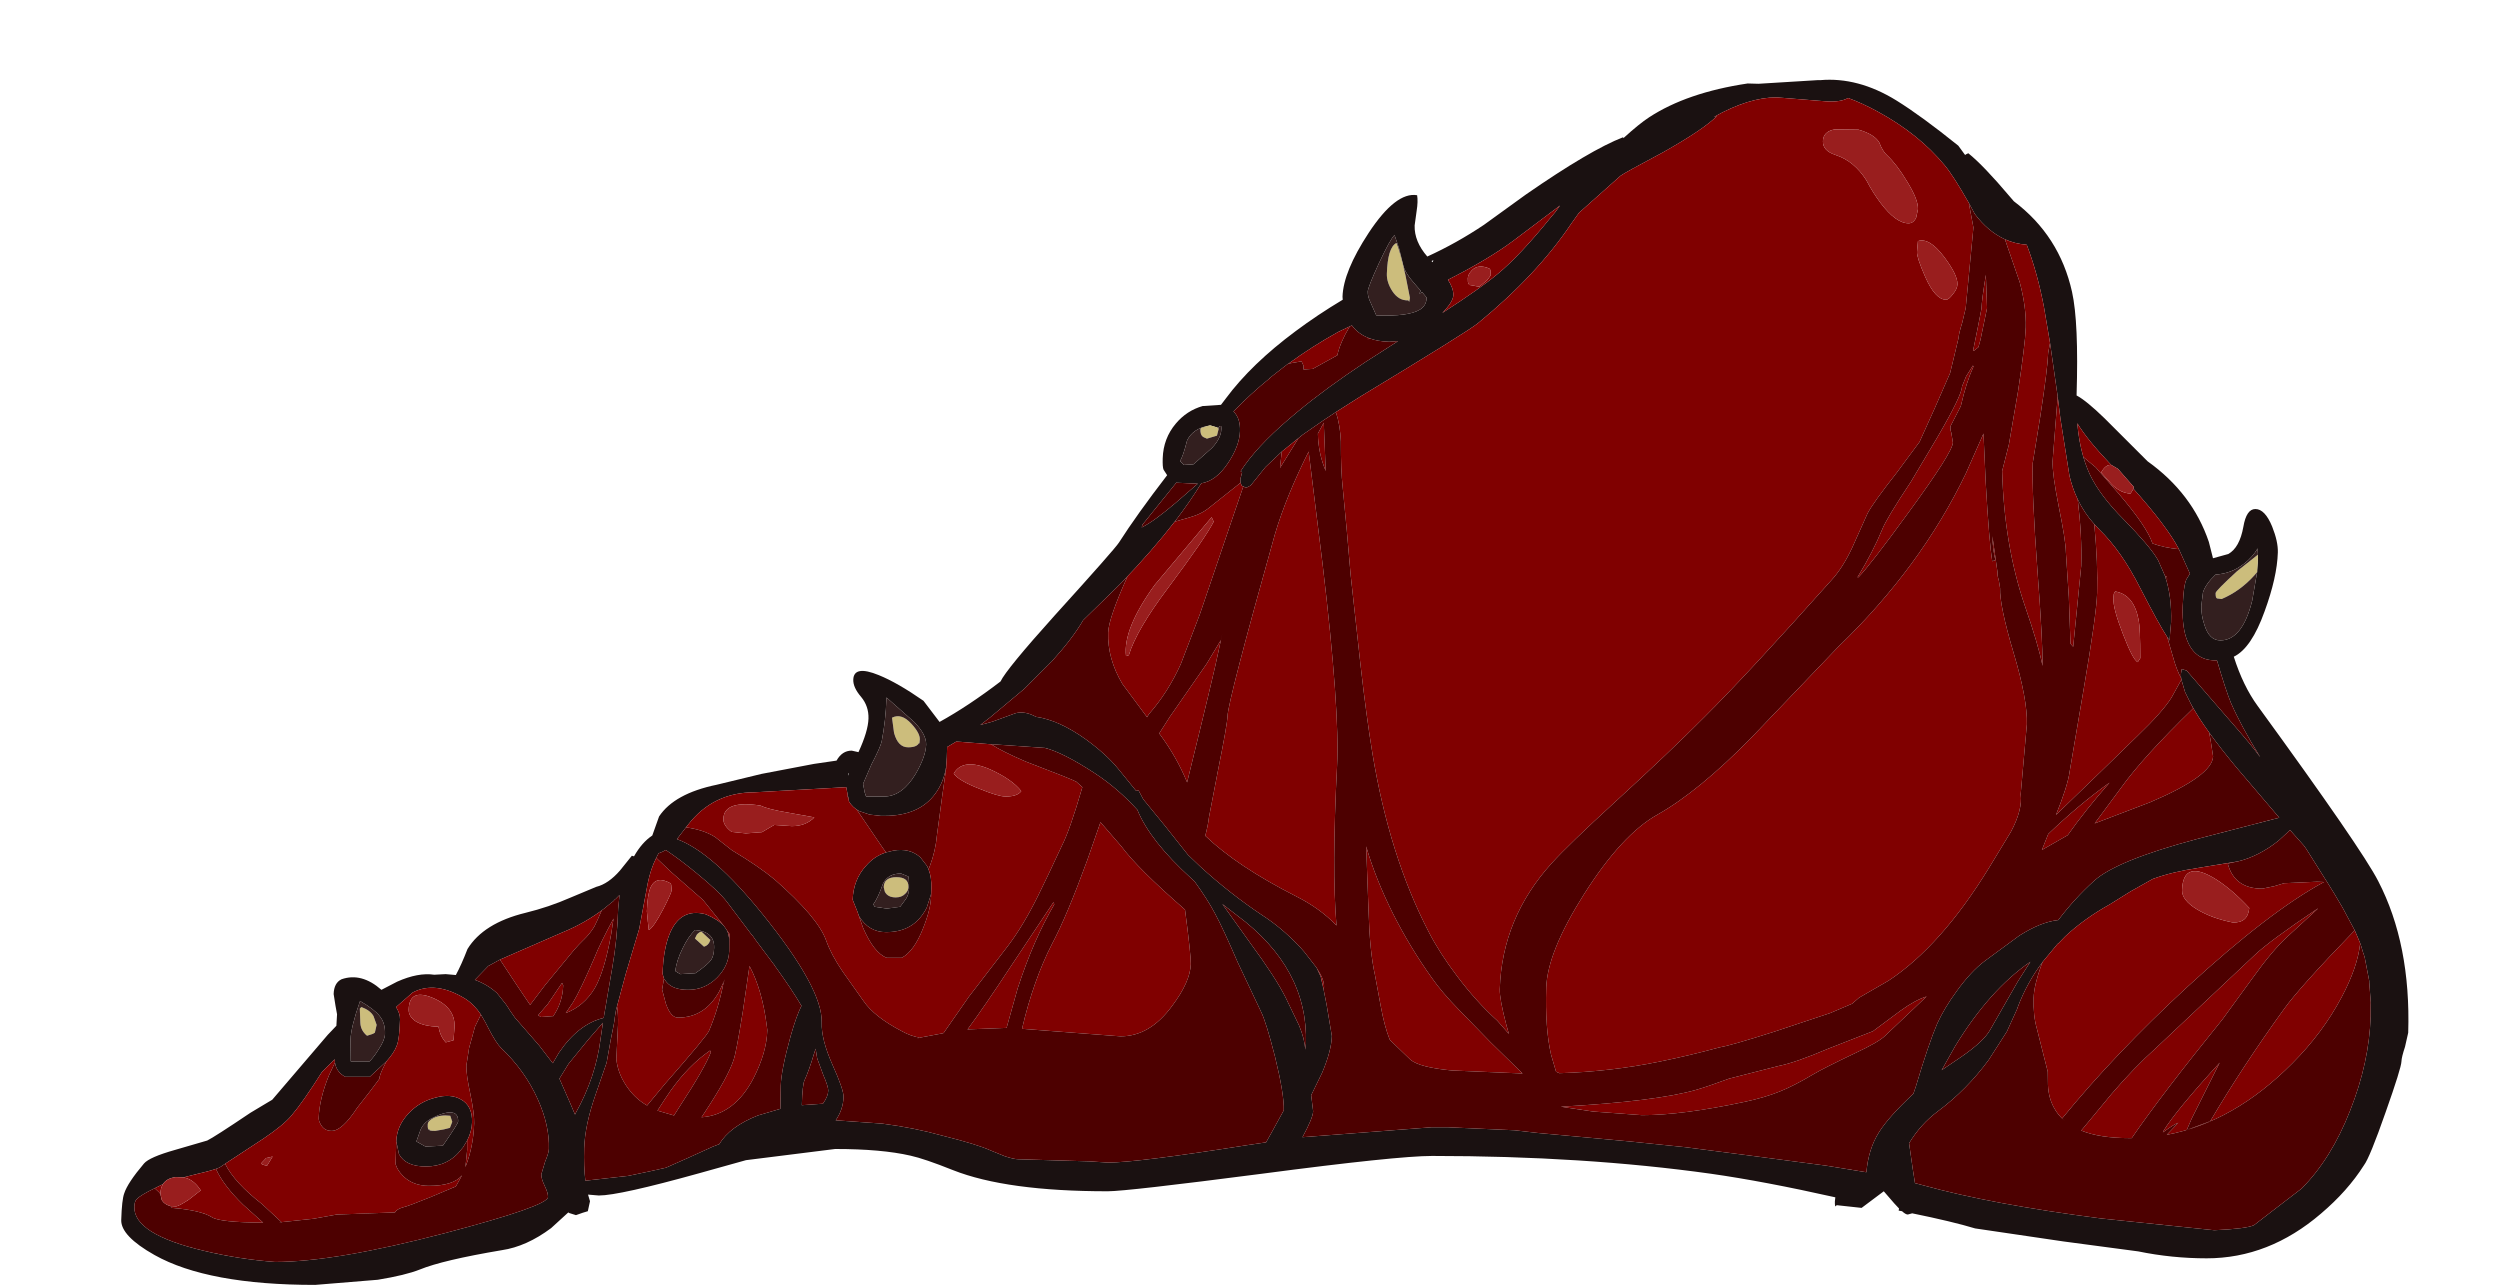 <?xml version="1.0" encoding="UTF-8" standalone="no"?>
<svg xmlns:ffdec="https://www.free-decompiler.com/flash" xmlns:xlink="http://www.w3.org/1999/xlink" ffdec:objectType="frame" height="207.65px" width="403.95px" xmlns="http://www.w3.org/2000/svg">
  <g transform="matrix(1.0, 0.0, 0.0, 1.0, 203.8, 207.5)">
    <use ffdec:characterId="15" ffdec:characterName="a_EB_NephitBody02" height="199.6" transform="matrix(1.0, 0.0, -0.03, 0.976, -178.546, -194.695)" width="368.6" xlink:href="#sprite0"/>
  </g>
  <defs>
    <g id="sprite0" transform="matrix(1.0, 0.0, 0.0, 1.0, 184.3, 199.6)">
      <use ffdec:characterId="14" height="199.6" transform="matrix(1.0, 0.0, 0.0, 1.0, -184.3, -199.6)" width="368.6" xlink:href="#shape0"/>
    </g>
    <g id="shape0" transform="matrix(1.0, 0.0, 0.0, 1.0, 184.3, 199.6)">
      <path d="M74.6 -198.85 L84.1 -199.45 84.55 -199.45 Q90.65 -200.0 96.95 -196.1 101.05 -193.55 107.2 -188.6 L108.35 -187.05 108.45 -187.15 108.85 -187.35 Q111.35 -185.35 115.75 -180.2 L116.45 -179.4 Q124.0 -173.7 126.3 -164.4 127.55 -159.35 127.55 -147.25 129.15 -146.4 132.2 -143.45 L139.35 -136.35 Q146.75 -131.05 149.65 -123.0 L150.4 -120.3 152.85 -121.0 Q154.65 -122.05 155.15 -125.5 155.55 -128.45 157.0 -128.45 158.55 -128.45 159.8 -125.55 160.85 -123.05 160.85 -121.25 160.85 -117.15 159.0 -111.5 157.05 -105.4 154.25 -104.0 155.9 -99.15 158.35 -95.85 175.9 -72.15 178.7 -66.85 184.3 -56.4 184.3 -41.75 L183.85 -39.4 Q183.35 -37.7 183.35 -37.0 183.35 -35.9 181.05 -28.6 178.7 -21.05 177.8 -19.8 175.3 -15.55 171.1 -11.8 162.9 -4.4 152.85 -4.4 147.25 -4.4 141.75 -5.55 L129.6 -7.2 115.3 -9.35 Q111.55 -10.5 105.05 -11.85 L104.35 -11.65 Q104.0 -11.65 103.4 -12.2 L102.85 -12.3 102.9 -12.65 102.1 -13.5 100.35 -15.5 96.85 -12.75 92.8 -13.2 92.65 -13.0 Q92.5 -13.0 92.5 -13.85 L92.55 -14.5 Q80.95 -17.15 72.35 -18.4 51.7 -21.35 27.2 -21.35 21.55 -21.35 -0.25 -18.4 -22.0 -15.5 -25.05 -15.5 -41.4 -15.5 -50.15 -19.0 -54.85 -20.9 -57.1 -21.4 -61.8 -22.5 -69.3 -22.5 L-83.65 -20.65 -91.1 -18.5 Q-103.95 -14.8 -107.25 -14.8 L-109.0 -14.95 -108.65 -13.85 -108.95 -12.2 -109.75 -11.95 -110.85 -11.55 -111.95 -11.9 -112.1 -12.0 -114.8 -9.4 Q-118.7 -6.35 -122.65 -5.75 -132.15 -4.1 -135.8 -2.55 -138.1 -1.6 -142.55 -0.85 L-152.65 0.0 Q-170.0 0.0 -178.75 -4.95 -184.3 -8.1 -184.3 -10.75 -184.3 -14.1 -183.95 -15.15 -183.45 -16.9 -180.9 -20.1 -180.05 -21.15 -175.95 -22.35 L-170.8 -23.9 Q-169.7 -24.45 -163.95 -28.5 L-161.15 -30.25 -160.5 -30.65 -151.85 -41.4 -150.5 -42.9 -150.45 -44.8 -150.75 -46.25 -151.1 -48.15 Q-151.1 -50.0 -149.9 -50.6 -146.7 -51.75 -143.4 -48.85 L-140.9 -50.2 Q-137.55 -51.75 -134.95 -51.35 L-133.1 -51.45 -131.45 -51.3 Q-130.6 -53.0 -129.7 -55.6 -127.25 -59.9 -120.5 -61.6 -116.75 -62.55 -113.35 -64.1 L-109.2 -65.9 Q-107.25 -66.4 -105.45 -68.6 L-103.6 -71.05 -103.25 -70.95 Q-102.05 -73.25 -100.4 -74.4 L-99.4 -77.55 Q-97.05 -81.35 -90.25 -82.8 L-83.05 -84.6 -74.65 -86.25 -71.0 -86.8 Q-70.15 -88.45 -68.6 -88.45 L-67.5 -88.2 Q-66.05 -91.65 -66.05 -93.75 -66.05 -95.8 -67.35 -97.35 -68.7 -98.9 -68.7 -100.2 -68.7 -102.65 -64.6 -100.95 -61.55 -99.7 -57.25 -96.7 L-54.55 -93.2 Q-49.95 -95.85 -44.9 -99.9 -44.0 -101.95 -36.5 -110.8 -27.1 -121.8 -26.45 -122.9 -23.75 -127.45 -19.0 -134.05 L-19.6 -134.95 Q-19.8 -135.35 -19.8 -136.85 -19.8 -140.15 -17.85 -142.6 -16.15 -144.75 -13.6 -145.5 L-10.65 -145.7 -9.9 -146.75 Q-5.95 -152.45 1.05 -157.9 4.5 -160.6 8.5 -163.1 L8.45 -163.6 Q8.45 -167.75 12.35 -174.15 16.55 -181.0 20.0 -180.4 20.2 -179.4 20.0 -177.8 L19.75 -175.4 Q19.75 -172.75 21.95 -170.25 26.6 -172.45 30.95 -175.5 L37.55 -180.5 Q47.75 -187.9 53.0 -190.0 L53.05 -189.85 Q55.55 -192.25 57.1 -193.3 63.1 -197.4 72.85 -198.9 L74.6 -198.85 M123.0 -155.95 L121.85 -161.85 Q120.65 -167.45 118.75 -172.2 116.85 -172.35 115.2 -173.1 112.4 -174.4 110.2 -177.3 L109.2 -179.1 Q106.5 -183.7 105.1 -185.35 100.75 -190.55 94.0 -194.25 91.45 -195.65 89.15 -196.5 87.9 -195.75 85.5 -195.95 L77.6 -196.6 Q73.1 -196.6 67.55 -193.35 L68.05 -193.5 Q65.9 -191.25 59.6 -187.55 L59.25 -187.35 Q53.45 -184.15 52.75 -183.6 L46.25 -177.5 45.05 -175.7 Q39.75 -167.2 30.45 -159.2 28.9 -157.85 11.8 -147.05 L7.95 -144.5 6.0 -143.15 2.7 -140.75 -0.6 -137.95 -3.15 -135.4 -5.45 -132.35 -6.1 -132.0 -6.2 -132.0 -6.3 -132.05 -6.35 -132.05 -6.9 -132.3 -7.1 -132.8 -7.15 -133.4 -6.9 -134.55 -7.15 -134.7 Q-4.85 -138.6 0.4 -143.35 L1.7 -144.5 Q6.15 -148.4 12.5 -152.8 L17.65 -156.25 16.35 -156.15 16.1 -156.15 Q14.35 -156.2 13.05 -156.7 L12.8 -156.8 Q11.15 -157.45 10.1 -158.85 L10.0 -158.8 7.9 -157.75 Q3.75 -155.35 0.1 -152.55 L0.05 -152.55 -0.7 -151.95 -2.9 -150.15 -2.9 -150.1 Q-5.95 -147.5 -8.6 -144.6 -7.45 -143.5 -7.45 -141.35 -7.45 -138.95 -9.2 -136.1 -11.05 -133.1 -13.45 -132.7 -15.15 -129.7 -17.55 -126.35 -20.95 -121.65 -25.8 -116.3 L-26.75 -115.3 -31.85 -110.05 Q-33.45 -107.05 -36.65 -103.3 L-41.0 -98.7 -46.4 -93.95 -47.95 -92.7 -46.0 -93.25 -42.3 -94.65 Q-40.8 -95.05 -39.0 -94.05 -35.25 -93.5 -30.8 -90.3 -27.45 -87.85 -25.5 -85.5 L-22.45 -81.8 -22.05 -81.85 -21.25 -80.4 -17.65 -76.05 -13.75 -71.2 -11.7 -69.25 Q-6.75 -64.75 -1.45 -61.2 1.65 -59.2 4.55 -56.2 L4.65 -56.1 4.8 -55.95 5.55 -55.1 7.6 -52.5 8.3 -51.05 8.8 -49.05 9.4 -46.35 10.4 -41.2 Q10.4 -38.75 9.0 -35.1 L7.35 -31.4 7.75 -28.75 Q7.75 -27.65 6.15 -24.45 L27.0 -26.1 27.6 -26.1 27.95 -26.1 28.3 -26.1 28.6 -26.1 28.85 -26.1 29.1 -26.1 29.35 -26.1 29.55 -26.1 40.4 -25.6 44.2 -25.15 59.05 -23.75 68.05 -22.8 78.25 -21.45 90.85 -19.75 97.45 -18.65 Q97.65 -22.5 99.3 -25.3 100.75 -27.8 104.65 -31.65 L105.0 -32.8 Q106.85 -39.9 108.15 -43.25 109.2 -45.8 111.15 -48.65 113.35 -51.9 115.5 -53.6 L120.95 -57.8 Q124.4 -60.1 127.2 -60.4 129.75 -64.0 132.8 -66.9 136.3 -70.25 149.15 -73.8 L162.4 -77.35 155.2 -85.7 Q152.55 -88.85 150.65 -91.45 148.7 -94.1 147.55 -96.2 L146.55 -98.15 145.9 -100.2 145.85 -100.45 145.8 -100.85 145.8 -101.1 145.8 -101.2 145.9 -101.95 146.7 -101.7 153.75 -93.65 Q157.75 -89.15 158.95 -87.45 L159.0 -87.4 Q155.75 -92.55 154.0 -96.4 153.1 -98.5 151.55 -103.4 148.15 -103.25 146.7 -106.55 145.75 -108.7 145.75 -112.2 L145.75 -112.25 145.75 -112.35 145.75 -112.45 145.75 -112.5 145.8 -114.15 Q145.9 -116.05 146.2 -116.8 L146.75 -117.75 144.85 -121.8 144.8 -121.9 Q142.75 -125.65 137.2 -131.8 L137.25 -132.1 134.6 -135.1 133.5 -135.75 133.3 -135.95 Q129.55 -139.85 127.8 -142.65 128.15 -139.6 128.95 -137.05 129.45 -135.5 130.1 -134.15 131.8 -130.7 135.75 -126.75 140.05 -122.4 141.4 -120.2 L141.55 -119.95 142.7 -117.45 Q143.95 -114.05 143.95 -109.7 L143.85 -108.0 143.8 -106.7 143.6 -106.95 143.4 -107.25 Q142.05 -109.25 138.8 -115.35 135.55 -121.55 131.85 -125.1 L131.05 -125.95 Q129.4 -127.75 128.25 -130.05 127.35 -131.85 126.8 -133.95 L125.05 -143.45 124.5 -147.1 123.0 -155.95 M157.6 -118.0 L157.6 -118.35 157.65 -119.6 157.65 -120.9 157.55 -122.05 157.55 -121.9 Q156.8 -120.5 155.45 -119.4 153.45 -117.75 150.9 -117.6 149.35 -116.05 148.95 -114.65 L148.75 -112.45 Q148.75 -110.9 149.35 -109.25 150.2 -106.7 152.0 -106.7 155.55 -106.7 156.95 -113.3 L157.6 -118.0 M43.15 -178.7 L35.75 -172.85 Q31.85 -169.8 25.4 -166.4 26.35 -165.0 26.35 -163.85 26.35 -162.75 24.65 -160.9 30.8 -165.05 33.5 -167.45 36.85 -170.35 41.65 -176.65 L42.4 -177.6 43.15 -178.7 M17.35 -171.6 L16.55 -173.8 Q15.9 -173.2 14.15 -169.1 12.5 -165.15 12.5 -164.45 12.5 -163.6 13.05 -162.55 L14.0 -160.5 Q19.2 -160.3 21.0 -161.45 22.05 -162.1 22.05 -163.45 L21.3 -164.35 20.85 -164.1 21.05 -164.6 20.25 -165.5 Q18.35 -167.6 18.1 -168.85 L17.35 -171.6 M22.95 -169.65 L22.65 -169.5 22.85 -169.3 22.95 -169.65 M5.05 -42.95 Q6.05 -40.65 6.15 -38.95 L6.25 -39.95 Q6.25 -52.45 -5.55 -61.2 L-7.95 -63.05 -3.25 -56.6 Q1.05 -50.85 2.75 -47.55 L5.05 -42.95 M-95.0 -75.75 L-95.25 -75.4 -96.4 -73.8 Q-90.6 -71.65 -82.25 -61.45 -72.1 -49.05 -72.1 -43.45 -72.1 -40.65 -70.15 -36.45 -68.2 -32.3 -68.2 -31.1 -68.2 -29.05 -69.35 -27.25 L-61.8 -26.7 Q-56.55 -26.0 -52.0 -24.7 -46.3 -23.25 -44.15 -22.25 L-41.85 -21.3 Q-40.35 -20.8 -39.65 -20.8 L-28.1 -20.45 -25.15 -20.25 Q-20.5 -20.25 -2.65 -23.15 L0.3 -23.6 1.1 -25.15 3.0 -28.9 Q3.0 -31.55 1.3 -37.85 -0.3 -43.55 -1.15 -45.2 L-5.2 -53.45 Q-7.7 -59.0 -9.1 -61.5 -10.35 -63.8 -12.55 -66.8 L-13.1 -67.3 Q-19.95 -73.5 -22.15 -78.65 -25.4 -82.2 -29.2 -84.7 -34.45 -88.15 -37.4 -88.9 L-45.15 -89.45 -46.1 -89.5 -51.0 -89.9 -51.75 -89.95 -53.2 -89.05 -53.2 -87.35 -53.25 -85.85 Q-53.55 -83.25 -54.9 -81.3 -57.4 -77.65 -63.0 -77.65 L-63.3 -77.65 -63.45 -77.65 -63.55 -77.65 -65.3 -77.85 -65.35 -77.85 -67.1 -78.45 Q-68.2 -79.05 -68.8 -80.05 L-68.9 -80.65 -69.0 -81.0 -69.3 -82.4 -84.1 -81.55 Q-90.8 -81.55 -94.7 -76.15 L-95.0 -75.75 M155.85 -70.1 L149.65 -69.05 Q145.4 -68.4 142.25 -67.2 L138.75 -65.15 135.45 -63.0 Q131.4 -60.65 128.4 -57.7 L127.35 -56.55 127.2 -56.45 124.9 -53.5 Q122.45 -50.05 121.05 -45.9 L121.0 -45.7 119.45 -41.95 116.65 -37.25 Q113.25 -32.3 108.7 -28.75 105.95 -26.6 104.2 -23.45 L104.9 -19.3 105.35 -16.85 106.65 -16.5 Q117.8 -13.35 135.6 -11.0 L153.95 -9.05 Q159.2 -9.3 160.35 -9.9 L163.5 -12.45 167.85 -15.95 Q172.5 -20.9 175.3 -28.85 178.15 -36.85 178.15 -44.45 L178.1 -46.35 178.1 -46.75 177.75 -50.15 177.75 -50.3 176.9 -54.2 176.65 -54.95 176.65 -54.9 176.25 -56.15 176.1 -56.55 175.6 -57.7 175.15 -58.7 173.05 -62.5 172.5 -63.4 172.35 -63.65 171.65 -64.8 170.45 -66.7 170.25 -67.0 166.9 -72.2 166.5 -72.75 164.2 -75.3 162.4 -73.55 Q159.3 -70.95 155.9 -70.1 L155.85 -70.1 M116.75 -42.25 L120.95 -50.2 122.9 -53.5 Q116.4 -48.8 111.15 -39.5 L109.1 -35.55 112.2 -37.75 Q115.8 -40.35 116.75 -42.25 M-179.05 -16.0 Q-181.25 -14.9 -181.9 -14.2 -182.25 -13.85 -182.25 -12.95 -182.25 -8.4 -170.8 -5.65 -165.1 -4.25 -159.25 -3.8 -149.6 -3.8 -132.0 -8.55 -115.45 -13.05 -115.45 -14.55 -115.45 -15.2 -116.05 -16.4 -116.65 -17.6 -116.65 -18.3 L-116.1 -20.4 Q-115.55 -21.85 -115.55 -22.5 -115.55 -26.4 -117.6 -30.75 -119.8 -35.45 -123.75 -39.2 -124.55 -39.95 -125.9 -42.45 L-126.35 -43.3 -126.4 -43.4 -127.2 -44.75 Q-128.35 -46.45 -129.85 -47.4 -134.75 -50.4 -138.35 -48.4 L-140.95 -46.0 Q-140.25 -44.9 -140.25 -43.95 -140.25 -40.65 -140.65 -39.6 -141.05 -38.4 -142.2 -37.05 L-144.85 -34.45 -148.8 -34.45 Q-150.25 -35.2 -150.55 -36.8 L-150.6 -37.35 -152.6 -35.25 Q-155.5 -30.3 -157.3 -28.05 -158.55 -26.45 -161.75 -24.2 L-167.8 -20.05 -168.3 -19.7 -168.35 -19.65 -168.75 -19.4 Q-169.8 -18.95 -172.15 -18.4 L-174.45 -17.8 -175.7 -17.85 Q-177.2 -17.65 -177.75 -16.65 L-177.8 -16.65 -179.05 -16.0 M-128.8 -23.9 L-129.45 -22.75 -129.65 -22.5 Q-131.7 -19.6 -135.35 -19.6 -138.6 -19.6 -139.75 -21.65 L-140.1 -23.15 -140.15 -23.35 -140.25 -23.75 Q-140.25 -26.35 -138.35 -28.45 -136.65 -30.35 -134.15 -31.0 -131.7 -31.7 -130.0 -30.7 -128.1 -29.65 -128.1 -26.9 -128.1 -25.4 -128.8 -23.9 M-12.75 -142.2 Q-15.1 -141.7 -15.95 -139.8 -16.55 -137.05 -17.0 -136.4 L-16.35 -135.75 -14.8 -135.85 -11.9 -138.55 Q-10.25 -140.4 -10.5 -142.15 L-10.7 -142.2 -10.9 -142.0 -11.0 -141.85 -11.15 -141.95 -12.3 -142.3 -12.7 -142.2 -12.75 -142.2 M-14.25 -132.65 L-17.35 -132.8 -17.45 -132.85 -22.75 -125.85 -22.85 -125.4 Q-20.9 -126.4 -17.45 -129.5 L-14.0 -132.65 -14.25 -132.65 M-124.4 -53.85 L-126.15 -52.85 -126.25 -52.8 -128.35 -50.5 Q-126.3 -49.75 -124.7 -48.3 L-123.25 -46.5 -122.9 -46.0 -122.55 -45.45 -121.7 -44.25 -117.65 -39.65 -115.35 -36.7 -114.4 -38.45 Q-111.4 -43.2 -107.35 -44.2 L-106.2 -52.6 Q-105.55 -57.2 -105.55 -62.25 L-105.4 -64.55 -106.0 -63.9 -106.15 -63.8 -106.35 -63.55 -107.3 -62.75 -107.75 -62.35 Q-110.8 -59.9 -114.35 -58.4 L-124.4 -53.85 M-99.65 -70.7 Q-100.5 -68.85 -100.9 -66.5 L-102.05 -58.95 -104.0 -51.5 -105.4 -45.5 -105.55 -44.35 Q-105.55 -43.7 -106.1 -40.6 L-106.65 -36.8 -108.25 -31.6 Q-109.85 -26.5 -109.85 -22.65 -109.85 -19.6 -109.5 -17.25 L-102.6 -18.05 -99.15 -18.8 -96.55 -19.4 Q-93.25 -20.9 -89.05 -22.9 L-88.05 -23.3 Q-86.45 -26.2 -81.95 -28.05 L-78.35 -29.15 -78.4 -33.0 Q-78.4 -35.6 -77.05 -41.2 -76.2 -44.6 -75.45 -46.2 -77.1 -48.95 -80.05 -52.95 L-80.05 -53.0 -80.15 -53.1 -83.15 -57.05 -83.75 -57.9 -83.75 -57.85 -83.95 -58.1 -88.0 -63.4 Q-89.35 -65.15 -93.1 -68.2 -95.7 -70.35 -98.15 -72.0 -98.7 -71.65 -99.3 -71.45 L-99.65 -70.7 M-97.8 -50.7 L-98.05 -51.5 Q-98.05 -55.5 -97.15 -58.0 -95.55 -62.5 -91.35 -61.35 -89.35 -60.5 -88.35 -59.4 L-87.9 -58.75 -87.65 -58.2 -87.45 -57.3 -87.4 -55.3 -87.4 -55.2 Q-87.45 -52.8 -89.2 -50.9 -91.1 -48.85 -93.85 -48.85 -96.25 -48.85 -97.35 -50.1 L-97.8 -50.7 M-94.95 -55.7 Q-95.9 -53.6 -96.0 -51.95 L-95.2 -51.45 -92.75 -51.6 Q-90.8 -53.0 -90.25 -53.85 -89.85 -54.5 -89.85 -55.8 -89.85 -58.5 -93.0 -58.75 -94.05 -57.75 -94.95 -55.7 M-136.4 -25.65 L-137.0 -23.75 -135.5 -22.9 -132.7 -23.05 Q-130.35 -26.7 -130.35 -27.05 -130.35 -28.45 -131.5 -28.55 -132.7 -28.65 -134.8 -27.5 -135.95 -26.8 -136.4 -25.65 M-146.8 -47.0 Q-148.15 -42.65 -148.15 -40.6 L-148.0 -37.0 -144.95 -37.0 Q-144.2 -37.85 -143.55 -39.0 -142.6 -40.55 -142.6 -41.55 -142.6 -43.35 -143.55 -44.5 -144.4 -45.6 -146.8 -47.0 M-109.7 -40.65 L-112.8 -36.6 -114.2 -34.15 -112.3 -30.0 -111.5 -28.2 -111.4 -28.45 Q-108.35 -34.35 -107.75 -40.7 L-107.45 -43.4 -109.7 -40.65 M-58.65 -93.2 L-63.25 -97.25 -63.25 -97.1 Q-63.25 -93.45 -63.8 -90.0 -64.0 -88.95 -65.35 -86.15 L-66.6 -82.95 -66.3 -81.55 -66.05 -80.85 -63.1 -80.85 Q-60.2 -80.9 -58.15 -84.6 -56.6 -87.5 -56.6 -89.45 -56.6 -91.1 -58.65 -93.2 M-55.6 -68.8 Q-55.05 -67.5 -55.05 -65.7 L-55.05 -64.95 -55.1 -64.55 -55.7 -62.45 -55.95 -61.95 -56.25 -61.45 Q-58.15 -58.4 -62.15 -58.4 -64.95 -58.4 -66.6 -61.05 L-66.9 -61.85 -67.7 -63.75 Q-67.7 -67.1 -65.7 -69.4 -64.4 -71.0 -62.55 -71.6 L-61.35 -71.9 Q-58.8 -72.35 -57.05 -70.85 L-56.95 -70.75 -55.85 -69.35 -55.6 -68.8 M-69.05 -84.7 L-69.05 -84.3 -68.95 -84.65 -69.05 -84.7 M-64.1 -62.6 L-62.15 -62.3 -60.0 -62.6 -59.1 -63.9 Q-58.65 -64.65 -58.65 -65.55 -58.65 -66.8 -58.8 -67.6 L-60.0 -68.1 Q-62.1 -68.15 -62.9 -66.4 -63.6 -64.1 -64.35 -63.0 L-64.1 -62.6 M-73.15 -38.4 Q-73.95 -35.35 -74.6 -33.85 -74.9 -33.15 -74.9 -29.75 L-71.5 -30.0 Q-70.7 -31.2 -70.7 -32.15 -70.7 -32.8 -71.6 -34.8 L-72.65 -37.5 -72.95 -39.1 -73.15 -38.4" fill="#1a1111" fill-rule="evenodd" stroke="none"/>
      <path d="M115.2 -173.1 Q116.85 -172.35 118.75 -172.2 120.65 -167.45 121.85 -161.85 L123.0 -155.95 122.75 -154.3 Q122.75 -151.85 121.8 -143.85 L120.8 -136.05 Q120.8 -131.0 122.1 -118.25 123.3 -106.65 123.4 -102.5 L123.35 -102.65 Q122.6 -106.0 120.25 -112.4 116.6 -122.4 115.9 -134.7 L115.9 -134.75 116.85 -139.1 118.05 -147.8 Q119.0 -155.8 119.0 -158.5 119.0 -161.85 117.8 -166.0 L115.2 -173.1 M124.5 -147.1 L125.05 -143.45 126.8 -133.95 Q127.35 -131.85 128.25 -130.05 129.15 -123.95 129.15 -119.05 L128.25 -105.65 127.8 -106.15 127.3 -113.85 126.6 -121.3 Q126.5 -123.3 125.2 -128.95 124.0 -134.3 124.0 -136.4 L124.5 -147.1 M131.05 -125.95 L131.85 -125.1 Q135.55 -121.55 138.8 -115.35 142.05 -109.25 143.4 -107.25 L144.45 -103.9 Q145.1 -101.75 145.85 -100.45 L145.9 -100.2 144.4 -97.25 Q143.0 -94.85 139.15 -90.95 L133.75 -85.4 126.3 -77.8 Q128.05 -82.6 128.3 -85.0 L130.15 -98.6 Q131.85 -110.95 131.85 -114.55 131.85 -119.35 131.05 -125.95 M128.95 -137.05 Q128.15 -139.6 127.8 -142.65 129.55 -139.85 133.3 -135.95 L133.5 -135.75 Q132.6 -135.85 131.9 -134.5 L133.65 -132.55 Q135.1 -131.1 136.75 -131.0 L137.2 -131.8 Q142.75 -125.65 144.8 -121.9 L144.85 -121.8 Q142.4 -122.05 140.55 -122.75 139.6 -125.5 134.75 -131.1 L131.0 -135.35 128.95 -137.05 M147.55 -96.2 Q148.7 -94.1 150.65 -91.45 L150.95 -90.0 151.4 -87.5 Q151.4 -84.3 141.45 -79.9 L132.6 -76.4 136.65 -82.25 Q140.05 -87.35 147.95 -95.45 L147.55 -96.2 M8.8 -49.05 L8.3 -51.05 7.6 -52.5 7.8 -52.15 Q8.9 -50.55 8.9 -49.25 L8.8 -49.05 M-25.8 -116.3 Q-20.95 -121.65 -17.55 -126.35 L-15.2 -127.05 Q-13.25 -127.6 -11.95 -128.75 L-7.1 -132.8 -6.9 -132.3 -6.35 -132.05 -6.65 -132.15 -7.95 -127.85 -13.0 -111.1 -15.85 -102.8 Q-17.75 -98.15 -20.75 -94.5 L-21.05 -94.0 -20.6 -93.4 -25.2 -99.5 Q-27.75 -103.7 -27.75 -108.0 -27.75 -110.35 -24.9 -117.3 L-25.8 -116.3 M-2.9 -150.1 L-2.9 -150.15 -2.85 -150.1 -2.9 -150.1 M0.1 -152.55 Q3.75 -155.35 7.9 -157.75 L10.0 -158.8 9.75 -158.65 Q8.3 -156.05 7.9 -153.9 L4.0 -151.65 2.5 -151.55 2.5 -152.15 2.15 -152.9 0.2 -152.55 0.1 -152.55 M12.8 -156.8 L13.05 -156.7 12.75 -156.55 12.8 -156.8 M-0.6 -137.95 L2.7 -140.75 2.05 -140.2 -0.8 -135.25 -0.8 -135.3 -0.6 -137.95 M7.95 -144.5 L11.8 -147.05 Q28.9 -157.85 30.45 -159.2 39.75 -167.2 45.05 -175.7 L46.25 -177.5 52.75 -183.6 Q53.45 -184.15 59.25 -187.35 L59.6 -187.55 Q65.9 -191.25 68.05 -193.5 L67.55 -193.35 Q73.1 -196.6 77.6 -196.6 L85.5 -195.95 Q87.9 -195.75 89.15 -196.5 91.45 -195.65 94.0 -194.25 100.75 -190.55 105.1 -185.35 106.5 -183.7 109.2 -179.1 L109.25 -178.8 110.05 -175.05 109.2 -161.7 108.7 -159.25 Q108.2 -157.45 108.2 -156.8 L107.6 -153.85 107.0 -150.95 104.7 -145.15 102.4 -139.55 98.9 -134.5 Q95.15 -129.4 94.35 -127.7 L92.05 -122.05 Q90.6 -118.65 88.8 -116.6 75.8 -101.15 69.05 -94.05 63.7 -88.35 55.0 -79.95 47.75 -72.95 45.1 -69.85 37.3 -60.75 37.3 -48.95 37.3 -47.35 38.55 -43.0 L39.0 -41.55 37.05 -43.75 Q33.6 -46.85 30.35 -51.1 27.35 -55.0 25.5 -58.5 18.8 -71.0 15.55 -88.0 14.4 -94.0 13.15 -102.9 L11.15 -117.5 10.3 -124.9 9.4 -132.25 Q9.05 -134.75 8.9 -139.65 8.7 -142.4 7.95 -144.5 M101.15 -172.8 L101.05 -171.0 Q101.05 -170.05 102.5 -166.9 104.25 -163.1 106.0 -163.1 106.4 -163.1 107.05 -164.0 107.75 -164.9 107.75 -165.65 107.75 -167.2 105.45 -170.2 102.95 -173.45 101.15 -172.8 M95.75 -187.0 Q95.0 -187.65 94.4 -189.15 93.55 -190.5 91.0 -191.25 L87.15 -191.3 Q85.3 -190.95 85.3 -189.35 85.3 -187.75 87.45 -187.05 90.45 -186.05 92.5 -182.9 93.6 -180.85 94.9 -179.15 97.5 -175.75 99.55 -175.75 100.35 -175.75 100.75 -176.7 L101.0 -178.1 Q101.0 -179.7 99.05 -182.75 97.35 -185.5 95.75 -187.0 M112.3 -167.25 L112.3 -167.15 112.65 -161.7 112.2 -159.1 111.75 -156.5 111.45 -155.25 110.75 -154.65 110.6 -154.65 111.25 -158.5 111.75 -161.6 Q111.75 -163.1 112.3 -167.25 M110.65 -152.2 L110.75 -152.05 Q109.65 -149.4 108.9 -145.5 L107.35 -142.2 Q107.25 -141.75 107.5 -141.05 L107.8 -139.45 Q107.8 -137.85 101.1 -128.05 95.05 -119.15 93.2 -117.15 L93.05 -117.15 Q95.45 -121.4 96.8 -125.05 97.4 -126.8 101.2 -132.95 L105.25 -140.3 Q109.0 -147.25 109.0 -148.75 L109.6 -150.4 110.65 -152.2 M110.05 -134.35 L112.7 -140.95 113.3 -132.85 Q114.15 -122.95 114.75 -119.8 L115.25 -120.0 Q114.75 -121.8 114.65 -123.95 L115.65 -118.0 Q115.65 -117.35 115.9 -116.65 L116.15 -115.35 Q116.15 -112.45 118.65 -104.65 121.15 -96.9 121.15 -92.8 L120.5 -81.25 Q120.9 -78.65 119.1 -75.0 L115.75 -69.05 Q108.35 -56.05 100.05 -50.35 L95.4 -47.55 94.3 -46.55 90.8 -45.0 81.8 -41.9 Q74.8 -39.6 73.0 -39.3 68.2 -37.95 63.4 -36.95 55.55 -35.3 47.35 -35.05 L46.8 -35.3 45.9 -38.15 Q44.8 -42.5 44.8 -49.2 44.8 -55.1 50.45 -64.7 56.25 -74.55 61.9 -77.85 68.45 -81.7 76.7 -90.6 L90.3 -105.65 Q103.2 -118.75 110.05 -134.35 M134.55 -114.4 L134.5 -113.65 Q134.5 -111.95 136.25 -107.7 137.95 -103.5 138.75 -103.1 L139.15 -103.75 Q139.0 -108.75 138.7 -110.05 137.8 -114.3 134.75 -114.8 L134.55 -114.4 M142.7 -117.45 L142.8 -117.35 143.0 -117.35 142.9 -117.2 143.3 -116.6 142.7 -117.45 M43.15 -178.7 L42.4 -177.6 41.65 -176.65 Q36.85 -170.35 33.5 -167.45 30.8 -165.05 24.65 -160.9 26.35 -162.75 26.35 -163.85 26.35 -165.0 25.4 -166.4 31.85 -169.8 35.75 -172.85 L43.15 -178.7 M32.2 -168.05 L32.05 -168.25 Q30.25 -169.05 29.25 -168.0 28.6 -167.3 28.6 -166.65 28.6 -165.9 28.75 -165.8 L28.85 -165.55 30.5 -165.25 31.75 -166.35 32.3 -167.15 32.2 -168.05 M3.75 -137.95 L6.55 -119.4 Q10.1 -95.05 9.9 -85.85 9.55 -68.8 10.6 -59.5 7.85 -62.35 3.9 -64.35 -5.75 -69.3 -11.05 -74.35 -10.65 -76.1 -10.55 -77.4 L-9.25 -85.6 Q-8.05 -92.8 -8.05 -94.15 -8.05 -96.65 -1.3 -124.25 0.35 -130.65 3.95 -138.4 L3.75 -137.95 M15.7 -62.0 L15.0 -72.6 Q16.65 -67.3 19.7 -61.4 22.65 -55.8 26.25 -50.85 27.9 -48.5 30.9 -45.45 L36.1 -40.15 41.4 -35.0 29.95 -35.5 Q24.8 -36.0 23.25 -37.25 L19.85 -40.5 19.75 -40.65 Q18.85 -42.8 18.15 -46.15 L17.05 -51.35 Q16.1 -55.15 15.7 -62.0 M5.15 -140.95 L6.05 -142.75 6.6 -134.75 Q5.3 -137.7 5.15 -140.95 M-46.1 -89.5 Q-44.25 -88.3 -40.45 -86.65 -32.7 -83.65 -32.15 -83.3 L-31.15 -82.4 Q-32.95 -75.3 -34.15 -72.75 -36.5 -67.2 -37.8 -64.35 -40.05 -59.4 -42.4 -56.1 L-48.45 -47.7 -52.35 -41.7 -52.5 -41.65 -56.6 -40.85 -56.0 -40.9 Q-57.6 -41.15 -59.1 -42.0 -63.65 -44.4 -65.45 -47.0 L-68.95 -51.85 Q-70.95 -54.75 -71.8 -57.05 -73.25 -60.85 -80.4 -67.1 -83.05 -69.3 -87.45 -71.95 L-90.25 -74.15 Q-92.15 -75.35 -95.0 -75.75 L-94.7 -76.15 Q-90.8 -81.55 -84.1 -81.55 L-69.3 -82.4 -69.0 -81.0 Q-69.2 -80.9 -69.0 -80.75 L-68.9 -80.65 -68.8 -80.05 Q-68.2 -79.05 -67.1 -78.45 L-67.5 -78.7 -63.1 -72.35 -62.55 -71.6 Q-64.4 -71.0 -65.7 -69.4 -67.7 -67.1 -67.7 -63.75 L-66.9 -61.85 -65.9 -59.15 Q-64.0 -54.95 -61.9 -54.15 L-59.5 -54.15 Q-57.55 -55.2 -56.2 -59.0 -55.05 -62.15 -55.05 -64.35 L-55.05 -64.95 -55.05 -65.7 Q-55.05 -67.5 -55.6 -68.8 L-55.4 -69.35 Q-54.55 -71.85 -54.4 -74.55 L-53.75 -80.95 -53.25 -85.5 -53.25 -85.85 -53.2 -87.35 -53.2 -89.05 -51.75 -89.95 -51.0 -89.9 -46.1 -89.5 M69.55 -32.3 Q71.4 -32.85 74.8 -34.15 L82.75 -36.25 Q85.45 -36.8 90.65 -39.1 L97.8 -42.0 102.1 -45.35 Q104.45 -47.15 106.3 -47.75 L99.8 -41.25 Q98.8 -40.2 95.0 -38.35 90.05 -35.9 88.35 -34.85 85.3 -32.95 83.0 -32.0 80.6 -31.0 77.4 -30.3 67.4 -28.1 60.9 -28.1 L53.0 -28.7 47.75 -29.5 Q63.2 -30.4 69.55 -32.3 M155.85 -70.1 L154.3 -69.75 Q155.5 -65.6 160.0 -65.6 L161.9 -66.0 163.5 -66.5 168.85 -66.75 169.95 -66.7 Q161.3 -61.85 148.35 -49.3 137.0 -38.25 128.8 -27.55 L129.25 -27.15 Q128.1 -28.1 127.4 -29.4 126.5 -31.0 126.35 -33.1 L126.25 -35.3 124.3 -42.35 Q123.6 -44.55 123.6 -47.5 123.6 -49.6 124.7 -53.0 L124.9 -53.5 127.2 -56.45 127.35 -56.55 128.4 -57.7 Q131.4 -60.65 135.45 -63.0 L138.75 -65.15 142.25 -67.2 Q145.4 -68.4 149.65 -69.05 L155.85 -70.1 M134.8 -83.15 Q131.0 -78.55 128.3 -74.45 L124.2 -72.0 125.15 -74.65 Q130.0 -79.55 134.8 -83.15 M176.1 -56.55 Q175.8 -52.6 173.35 -47.6 170.5 -41.75 165.75 -36.7 156.6 -26.95 145.8 -24.85 L147.6 -26.85 Q147.0 -26.65 145.15 -25.25 L145.25 -25.5 Q147.1 -28.8 154.0 -36.8 L153.85 -36.5 149.75 -27.55 149.0 -25.65 152.75 -27.1 Q157.75 -36.25 164.1 -45.65 166.5 -49.25 175.15 -58.7 L175.6 -57.7 176.1 -56.55 M158.0 -62.4 Q155.25 -65.35 152.55 -67.1 147.05 -70.6 147.05 -65.35 147.05 -63.7 149.6 -62.15 152.0 -60.7 155.4 -60.0 157.85 -59.9 158.0 -62.4 M131.95 -25.55 L136.7 -31.65 Q140.25 -36.05 143.55 -39.15 L159.15 -54.65 Q161.45 -56.95 169.05 -62.3 L169.1 -62.3 164.25 -57.6 Q161.85 -55.25 158.85 -50.75 L154.25 -44.0 Q144.65 -31.35 140.15 -24.3 L139.75 -24.3 Q135.0 -24.3 131.95 -25.55 M-168.75 -19.4 L-169.25 -19.2 Q-167.95 -16.45 -164.7 -13.3 L-161.35 -10.3 Q-168.35 -10.35 -169.65 -11.2 -171.45 -12.35 -176.15 -12.75 L-176.4 -13.05 -175.55 -13.0 Q-175.1 -13.0 -173.5 -14.1 L-171.6 -15.65 Q-172.8 -17.5 -174.45 -17.8 L-172.15 -18.4 Q-169.8 -18.95 -168.75 -19.4 M-178.1 -15.05 L-178.35 -15.35 -179.05 -16.0 -177.8 -16.65 -177.75 -16.65 Q-178.1 -16.05 -178.1 -15.15 L-178.1 -15.05 M-127.2 -44.75 L-128.1 -42.75 -128.95 -39.2 -129.3 -36.3 Q-129.3 -34.85 -128.5 -31.55 -127.75 -28.25 -127.75 -26.75 -127.75 -22.9 -128.95 -19.5 L-128.75 -22.35 -128.8 -23.9 Q-128.1 -25.4 -128.1 -26.9 -128.1 -29.65 -130.0 -30.7 -131.7 -31.7 -134.15 -31.0 -136.65 -30.35 -138.35 -28.45 -140.25 -26.35 -140.25 -23.75 L-140.15 -23.35 -140.25 -23.3 -140.25 -20.0 Q-139.95 -19.0 -138.95 -18.0 -137.3 -16.4 -134.75 -16.4 -130.8 -16.4 -129.45 -18.15 L-130.4 -16.3 -134.4 -14.55 Q-137.95 -13.05 -138.8 -12.85 -139.85 -12.55 -140.1 -12.0 L-149.5 -11.65 -153.25 -10.95 -158.75 -10.35 -158.35 -10.35 -161.65 -13.4 Q-166.15 -16.9 -167.8 -20.05 L-161.75 -24.2 Q-158.55 -26.45 -157.3 -28.05 -155.5 -30.3 -152.6 -35.25 L-150.6 -37.35 -150.55 -36.8 -151.45 -34.7 Q-152.9 -30.75 -152.9 -27.6 -152.9 -27.15 -152.5 -26.5 -151.9 -25.5 -150.75 -25.5 -149.05 -25.5 -146.75 -29.3 L-144.7 -32.1 -143.3 -34.1 Q-143.3 -34.8 -142.4 -36.65 L-142.2 -37.05 Q-141.05 -38.4 -140.65 -39.6 -140.25 -40.65 -140.25 -43.95 -140.25 -44.9 -140.95 -46.0 L-138.35 -48.4 Q-134.75 -50.4 -129.85 -47.4 -128.35 -46.45 -127.2 -44.75 M-11.25 -126.35 L-11.6 -127.1 -20.45 -115.9 Q-25.4 -108.6 -24.75 -104.1 L-24.3 -104.25 Q-23.2 -108.4 -18.35 -115.3 -12.55 -123.6 -11.25 -126.35 M-9.5 -106.75 L-9.3 -107.85 -9.8 -105.05 Q-10.4 -101.45 -14.25 -83.2 -16.05 -87.4 -19.0 -91.3 L-17.4 -94.0 -11.7 -102.8 -9.5 -106.75 M-83.05 -79.35 Q-89.0 -80.3 -89.0 -77.15 -89.0 -76.05 -87.6 -75.0 L-85.3 -74.75 -82.7 -74.95 -80.75 -76.15 -77.9 -75.95 Q-75.65 -75.95 -74.3 -77.4 L-78.65 -78.2 Q-81.85 -78.75 -83.05 -79.35 M-107.75 -62.35 L-108.2 -62.0 -108.8 -60.5 -109.3 -59.35 Q-110.0 -58.1 -111.0 -57.1 L-111.05 -57.05 -111.75 -56.3 -112.6 -55.3 -112.55 -55.35 -117.0 -49.6 -119.3 -46.35 -121.6 -49.7 -124.4 -53.85 -114.35 -58.4 Q-110.8 -59.9 -107.75 -62.35 M-114.25 -50.0 L-114.05 -49.6 Q-114.05 -46.8 -115.5 -44.5 L-117.5 -44.35 -117.95 -44.65 -116.45 -46.5 -114.25 -50.0 M-105.4 -45.5 L-104.0 -51.5 -102.05 -58.95 -100.9 -66.5 Q-100.5 -68.85 -99.65 -70.7 L-97.05 -68.25 -91.9 -63.75 -88.35 -59.4 Q-89.35 -60.5 -91.35 -61.35 -95.55 -62.5 -97.15 -58.0 -98.05 -55.5 -98.05 -51.5 L-97.8 -50.7 -98.05 -48.9 -97.35 -46.5 Q-96.5 -44.25 -95.35 -44.25 -91.05 -44.25 -88.85 -48.5 L-87.95 -50.6 -88.15 -50.05 Q-88.85 -45.75 -90.25 -42.1 -90.6 -41.15 -97.1 -33.3 L-99.9 -29.7 Q-101.7 -30.75 -102.95 -32.4 -104.75 -34.75 -105.1 -37.35 L-105.0 -43.05 Q-105.0 -44.8 -105.25 -46.1 L-105.4 -45.5 M-106.25 -60.65 L-106.55 -58.1 Q-107.45 -51.9 -108.95 -49.1 -110.6 -46.15 -113.5 -45.0 L-112.4 -46.75 Q-111.3 -48.65 -109.15 -54.15 -108.3 -56.55 -106.25 -60.65 M-97.25 -66.5 Q-99.55 -67.8 -100.4 -65.85 -100.9 -64.65 -100.9 -61.85 L-100.7 -60.2 -100.5 -58.75 Q-99.75 -59.15 -98.3 -62.15 -97.0 -64.9 -97.0 -65.35 L-97.1 -66.25 -97.25 -66.5 M-87.45 -57.3 L-87.65 -58.2 -87.9 -58.75 -87.4 -58.05 -87.45 -57.3 M-131.5 -40.5 L-131.4 -42.75 Q-131.4 -46.0 -135.15 -47.55 -138.9 -49.1 -138.9 -45.6 -138.9 -44.5 -137.8 -43.7 -136.45 -42.8 -134.0 -42.75 -133.7 -41.2 -132.75 -40.15 L-131.5 -40.5 M-161.0 -19.75 L-160.15 -21.25 -161.2 -21.0 -162.0 -20.1 Q-161.8 -19.9 -161.35 -19.8 L-161.0 -19.75 M-90.0 -38.8 L-89.85 -38.55 Q-90.75 -35.9 -94.65 -29.5 L-95.5 -28.05 -98.2 -28.85 -97.0 -30.85 -96.9 -31.0 Q-94.2 -35.45 -90.85 -38.15 L-90.0 -38.8 M-86.15 -37.25 Q-85.75 -38.5 -84.9 -45.25 L-84.05 -52.8 Q-81.85 -48.8 -80.95 -42.85 L-80.85 -42.2 -80.85 -42.1 Q-80.85 -38.45 -82.85 -34.2 -85.75 -28.15 -91.05 -27.75 L-90.5 -28.65 Q-86.95 -34.45 -86.15 -37.25 M-35.25 -63.35 L-35.1 -63.0 Q-38.3 -57.1 -40.6 -49.1 L-42.2 -42.55 -48.5 -42.3 Q-46.0 -45.9 -41.75 -52.85 L-35.25 -63.35 M-28.05 -76.6 L-26.95 -75.35 -24.55 -72.6 Q-21.8 -68.95 -14.1 -62.25 L-13.95 -62.1 Q-12.75 -54.5 -12.75 -53.1 -12.75 -50.2 -15.55 -46.2 -19.0 -41.15 -23.75 -41.15 L-39.7 -42.4 Q-38.1 -50.45 -35.25 -56.5 -33.0 -61.1 -30.0 -70.3 L-28.05 -76.6 M-47.8 -82.15 Q-44.7 -80.85 -43.5 -80.85 -41.6 -80.85 -41.0 -81.75 -42.55 -83.7 -46.15 -85.35 -50.6 -87.3 -52.0 -84.65 -51.2 -83.5 -47.8 -82.15" fill="#800000" fill-rule="evenodd" stroke="none"/>
      <path d="M115.2 -173.1 L117.8 -166.0 Q119.0 -161.85 119.0 -158.5 119.0 -155.8 118.05 -147.8 L116.85 -139.1 115.9 -134.75 115.9 -134.7 Q116.6 -122.4 120.25 -112.4 122.6 -106.0 123.35 -102.65 L123.4 -102.5 Q123.3 -106.65 122.1 -118.25 120.8 -131.0 120.8 -136.05 L121.8 -143.85 Q122.75 -151.85 122.75 -154.3 L123.0 -155.95 124.5 -147.1 124.0 -136.4 Q124.0 -134.3 125.2 -128.95 126.5 -123.3 126.6 -121.3 L127.3 -113.85 127.8 -106.15 128.25 -105.65 129.15 -119.05 Q129.15 -123.95 128.25 -130.05 129.4 -127.75 131.05 -125.95 131.85 -119.35 131.85 -114.55 131.85 -110.95 130.15 -98.6 L128.3 -85.0 Q128.05 -82.6 126.3 -77.8 L133.75 -85.4 139.15 -90.95 Q143.0 -94.85 144.4 -97.25 L145.9 -100.2 146.55 -98.15 147.55 -96.2 147.95 -95.45 Q140.05 -87.35 136.65 -82.25 L132.6 -76.4 141.45 -79.9 Q151.4 -84.3 151.4 -87.5 L150.95 -90.0 150.65 -91.45 Q152.55 -88.85 155.2 -85.7 L162.4 -77.35 149.15 -73.8 Q136.3 -70.25 132.8 -66.9 129.75 -64.0 127.2 -60.4 124.4 -60.1 120.95 -57.8 L115.5 -53.6 Q113.35 -51.9 111.15 -48.65 109.2 -45.8 108.15 -43.25 106.85 -39.9 105.0 -32.8 L104.65 -31.65 Q100.75 -27.8 99.3 -25.3 97.65 -22.5 97.45 -18.65 L90.85 -19.75 78.25 -21.45 68.05 -22.8 59.05 -23.75 44.2 -25.15 40.4 -25.6 29.55 -26.1 29.35 -26.1 29.1 -26.1 28.85 -26.1 28.6 -26.1 28.3 -26.1 27.95 -26.1 27.6 -26.1 27.0 -26.1 6.15 -24.45 Q7.75 -27.65 7.75 -28.75 L7.35 -31.4 9.0 -35.1 Q10.4 -38.75 10.4 -41.2 L9.4 -46.35 8.8 -49.05 8.9 -49.25 Q8.9 -50.55 7.8 -52.15 L7.6 -52.5 5.55 -55.1 4.8 -55.95 4.65 -56.1 4.55 -56.2 Q1.65 -59.2 -1.45 -61.2 -6.75 -64.75 -11.7 -69.25 L-13.75 -71.2 -17.65 -76.05 -21.25 -80.4 -22.05 -81.85 -22.45 -81.8 -25.5 -85.5 Q-27.45 -87.85 -30.8 -90.3 -35.25 -93.5 -39.0 -94.05 -40.8 -95.05 -42.3 -94.65 L-46.0 -93.25 -47.95 -92.7 -46.4 -93.95 -41.0 -98.7 -36.65 -103.3 Q-33.45 -107.05 -31.85 -110.05 L-26.75 -115.3 -25.8 -116.3 -24.9 -117.3 Q-27.75 -110.35 -27.75 -108.0 -27.75 -103.7 -25.2 -99.5 L-20.6 -93.4 -21.05 -94.0 -20.75 -94.5 Q-17.75 -98.15 -15.85 -102.8 L-13.0 -111.1 -7.95 -127.85 -6.65 -132.15 -6.35 -132.05 -6.3 -132.05 -6.2 -132.0 -6.1 -132.0 -5.45 -132.35 -3.15 -135.4 -0.6 -137.95 -0.8 -135.3 -0.8 -135.25 2.05 -140.2 2.7 -140.75 6.0 -143.15 7.95 -144.5 Q8.7 -142.4 8.9 -139.65 9.05 -134.75 9.4 -132.25 L10.3 -124.9 11.15 -117.5 13.15 -102.9 Q14.4 -94.0 15.55 -88.0 18.8 -71.0 25.5 -58.5 27.35 -55.0 30.35 -51.1 33.6 -46.85 37.05 -43.75 L39.0 -41.55 38.55 -43.0 Q37.3 -47.35 37.3 -48.95 37.3 -60.75 45.1 -69.85 47.75 -72.95 55.0 -79.95 63.7 -88.35 69.05 -94.05 75.8 -101.15 88.8 -116.6 90.6 -118.65 92.05 -122.05 L94.35 -127.7 Q95.15 -129.4 98.9 -134.5 L102.4 -139.55 104.7 -145.15 107.0 -150.95 107.6 -153.85 108.2 -156.8 Q108.2 -157.45 108.7 -159.25 L109.2 -161.7 110.05 -175.05 109.25 -178.8 109.2 -179.1 110.2 -177.3 Q112.4 -174.4 115.2 -173.1 M143.4 -107.25 L143.6 -106.95 143.8 -106.7 143.85 -108.0 143.95 -109.7 Q143.95 -114.05 142.7 -117.45 L141.55 -119.95 141.4 -120.2 Q140.05 -122.4 135.75 -126.75 131.8 -130.7 130.1 -134.15 129.45 -135.5 128.95 -137.05 L131.0 -135.35 134.75 -131.1 Q139.6 -125.5 140.55 -122.75 142.4 -122.05 144.85 -121.8 L146.75 -117.75 146.2 -116.8 Q145.9 -116.05 145.8 -114.15 L145.75 -112.5 145.75 -112.45 145.75 -112.35 145.75 -112.25 145.75 -112.2 Q145.75 -108.7 146.7 -106.55 148.15 -103.25 151.55 -103.4 153.1 -98.5 154.0 -96.4 155.75 -92.55 159.0 -87.4 L158.95 -87.45 Q157.75 -89.15 153.75 -93.65 L146.7 -101.7 145.9 -101.95 145.8 -101.2 145.8 -101.1 145.8 -100.85 145.85 -100.45 Q145.1 -101.75 144.45 -103.9 L143.4 -107.25 M-17.55 -126.35 Q-15.15 -129.7 -13.45 -132.7 -11.05 -133.1 -9.2 -136.1 -7.45 -138.95 -7.45 -141.35 -7.45 -143.5 -8.6 -144.6 -5.95 -147.5 -2.9 -150.1 L-2.85 -150.1 -2.9 -150.15 -0.7 -151.95 0.05 -152.55 0.1 -152.55 0.2 -152.55 2.15 -152.9 2.5 -152.15 2.5 -151.55 4.0 -151.65 7.9 -153.9 Q8.3 -156.05 9.75 -158.65 L10.0 -158.8 10.1 -158.85 Q11.15 -157.45 12.8 -156.8 L12.75 -156.55 13.05 -156.7 Q14.35 -156.2 16.1 -156.15 L16.35 -156.15 17.65 -156.25 12.5 -152.8 Q6.15 -148.4 1.7 -144.5 L0.4 -143.35 Q-4.85 -138.6 -7.15 -134.7 L-6.9 -134.55 -7.15 -133.4 -7.1 -132.8 -11.95 -128.75 Q-13.25 -127.6 -15.2 -127.05 L-17.55 -126.35 M112.3 -167.25 Q111.75 -163.1 111.75 -161.6 L111.25 -158.5 110.6 -154.65 110.75 -154.65 111.45 -155.25 111.75 -156.5 112.2 -159.1 112.65 -161.7 112.3 -167.15 112.3 -167.25 M110.65 -152.2 L109.6 -150.4 109.0 -148.75 Q109.0 -147.25 105.25 -140.3 L101.2 -132.95 Q97.4 -126.8 96.8 -125.05 95.45 -121.4 93.05 -117.15 L93.2 -117.15 Q95.05 -119.15 101.1 -128.05 107.8 -137.85 107.8 -139.45 L107.5 -141.05 Q107.25 -141.75 107.35 -142.2 L108.9 -145.5 Q109.65 -149.4 110.75 -152.05 L110.65 -152.2 M110.05 -134.35 Q103.2 -118.75 90.3 -105.65 L76.7 -90.6 Q68.45 -81.7 61.9 -77.85 56.25 -74.55 50.45 -64.7 44.8 -55.1 44.8 -49.2 44.8 -42.5 45.9 -38.15 L46.8 -35.3 47.35 -35.05 Q55.55 -35.3 63.4 -36.95 68.2 -37.95 73.0 -39.3 74.8 -39.6 81.8 -41.9 L90.8 -45.0 94.3 -46.55 95.4 -47.55 100.05 -50.35 Q108.35 -56.05 115.75 -69.05 L119.1 -75.0 Q120.9 -78.65 120.5 -81.25 L121.15 -92.8 Q121.15 -96.9 118.65 -104.65 116.15 -112.45 116.15 -115.35 L115.9 -116.65 Q115.65 -117.35 115.65 -118.0 L114.65 -123.95 Q114.75 -121.8 115.25 -120.0 L114.75 -119.8 Q114.15 -122.95 113.3 -132.85 L112.7 -140.95 110.05 -134.35 M142.7 -117.45 L143.3 -116.6 142.9 -117.2 143.0 -117.35 142.8 -117.35 142.7 -117.45 M3.75 -137.95 L3.95 -138.4 Q0.35 -130.65 -1.3 -124.25 -8.05 -96.65 -8.05 -94.15 -8.05 -92.8 -9.25 -85.6 L-10.55 -77.4 Q-10.65 -76.1 -11.05 -74.35 -5.75 -69.3 3.9 -64.35 7.85 -62.35 10.6 -59.5 9.55 -68.8 9.9 -85.85 10.1 -95.05 6.55 -119.4 L3.75 -137.95 M5.15 -140.95 Q5.3 -137.7 6.6 -134.75 L6.05 -142.75 5.15 -140.95 M15.7 -62.0 Q16.1 -55.15 17.05 -51.35 L18.15 -46.15 Q18.85 -42.8 19.75 -40.65 L19.85 -40.5 23.25 -37.25 Q24.8 -36.0 29.95 -35.5 L41.4 -35.0 36.1 -40.15 30.9 -45.45 Q27.9 -48.5 26.25 -50.85 22.65 -55.8 19.7 -61.4 16.65 -67.3 15.0 -72.6 L15.7 -62.0 M-46.1 -89.5 L-45.15 -89.45 -37.4 -88.9 Q-34.45 -88.15 -29.2 -84.7 -25.4 -82.2 -22.15 -78.65 -19.95 -73.5 -13.1 -67.3 L-12.55 -66.8 Q-10.35 -63.8 -9.1 -61.5 -7.7 -59.0 -5.2 -53.45 L-1.15 -45.2 Q-0.3 -43.55 1.3 -37.85 3.0 -31.55 3.0 -28.9 L1.1 -25.15 0.3 -23.6 -2.65 -23.15 Q-20.5 -20.25 -25.15 -20.25 L-28.1 -20.45 -39.65 -20.8 Q-40.35 -20.8 -41.85 -21.3 L-44.15 -22.25 Q-46.3 -23.25 -52.0 -24.7 -56.55 -26.0 -61.8 -26.7 L-69.35 -27.25 Q-68.2 -29.05 -68.2 -31.1 -68.2 -32.3 -70.15 -36.45 -72.1 -40.65 -72.1 -43.45 -72.1 -49.05 -82.25 -61.45 -90.6 -71.65 -96.4 -73.8 L-95.25 -75.4 -95.0 -75.75 Q-92.15 -75.35 -90.25 -74.15 L-87.45 -71.95 Q-83.05 -69.3 -80.4 -67.1 -73.25 -60.85 -71.8 -57.05 -70.95 -54.75 -68.95 -51.85 L-65.45 -47.0 Q-63.65 -44.4 -59.1 -42.0 -57.6 -41.15 -56.0 -40.9 L-56.6 -40.85 -52.5 -41.65 -52.35 -41.7 -48.45 -47.7 -42.4 -56.1 Q-40.05 -59.4 -37.8 -64.35 -36.5 -67.2 -34.15 -72.75 -32.95 -75.3 -31.15 -82.4 L-32.15 -83.3 Q-32.7 -83.65 -40.45 -86.65 -44.25 -88.3 -46.1 -89.5 M5.05 -42.95 L2.75 -47.55 Q1.05 -50.85 -3.25 -56.6 L-7.95 -63.05 -5.55 -61.2 Q6.25 -52.45 6.25 -39.95 L6.15 -38.95 Q6.05 -40.65 5.05 -42.95 M-69.0 -81.0 L-68.9 -80.65 -69.0 -80.75 Q-69.2 -80.9 -69.0 -81.0 M-67.1 -78.45 L-65.35 -77.85 -65.3 -77.85 -63.55 -77.65 -63.45 -77.65 -63.3 -77.65 -63.0 -77.65 Q-57.4 -77.65 -54.9 -81.3 -53.55 -83.25 -53.25 -85.85 L-53.25 -85.5 -53.75 -80.95 -54.4 -74.55 Q-54.55 -71.85 -55.4 -69.35 L-55.6 -68.8 -55.85 -69.35 -56.95 -70.75 -57.05 -70.85 Q-58.8 -72.35 -61.35 -71.9 L-62.55 -71.6 -63.1 -72.35 -67.5 -78.7 -67.1 -78.45 M69.55 -32.3 Q63.2 -30.4 47.75 -29.5 L53.0 -28.7 60.9 -28.1 Q67.4 -28.1 77.4 -30.3 80.6 -31.0 83.0 -32.0 85.3 -32.95 88.35 -34.85 90.05 -35.9 95.0 -38.35 98.8 -40.2 99.8 -41.25 L106.3 -47.75 Q104.45 -47.15 102.1 -45.35 L97.8 -42.0 90.65 -39.1 Q85.45 -36.8 82.75 -36.25 L74.8 -34.15 Q71.4 -32.85 69.55 -32.3 M134.8 -83.15 Q130.0 -79.55 125.15 -74.65 L124.2 -72.0 128.3 -74.45 Q131.0 -78.55 134.8 -83.15 M124.9 -53.5 L124.7 -53.0 Q123.6 -49.6 123.6 -47.5 123.6 -44.55 124.3 -42.35 L126.25 -35.3 126.35 -33.1 Q126.5 -31.0 127.4 -29.4 128.1 -28.1 129.25 -27.15 L128.8 -27.55 Q137.0 -38.25 148.35 -49.3 161.3 -61.85 169.95 -66.7 L168.85 -66.75 163.5 -66.5 161.9 -66.0 160.0 -65.6 Q155.5 -65.6 154.3 -69.75 L155.85 -70.1 155.9 -70.1 Q159.3 -70.95 162.4 -73.55 L164.2 -75.3 166.5 -72.75 166.9 -72.2 170.25 -67.0 170.45 -66.7 171.65 -64.8 172.35 -63.65 172.5 -63.4 173.05 -62.5 175.15 -58.7 Q166.5 -49.25 164.1 -45.65 157.75 -36.25 152.75 -27.1 L149.0 -25.65 149.75 -27.55 153.85 -36.5 154.0 -36.8 Q147.1 -28.8 145.25 -25.5 L145.15 -25.25 Q147.0 -26.65 147.6 -26.85 L145.8 -24.85 Q156.6 -26.95 165.75 -36.7 170.5 -41.75 173.35 -47.6 175.8 -52.6 176.1 -56.55 L176.25 -56.15 176.65 -54.9 176.65 -54.95 176.9 -54.2 177.75 -50.3 177.75 -50.15 178.1 -46.75 178.1 -46.35 178.15 -44.45 Q178.15 -36.85 175.3 -28.85 172.5 -20.9 167.85 -15.95 L163.5 -12.45 160.35 -9.9 Q159.2 -9.3 153.95 -9.05 L135.6 -11.0 Q117.8 -13.35 106.65 -16.5 L105.35 -16.85 104.9 -19.3 104.2 -23.45 Q105.95 -26.6 108.7 -28.75 113.25 -32.3 116.65 -37.25 L119.45 -41.95 121.0 -45.7 121.05 -45.9 Q122.45 -50.05 124.9 -53.5 M116.75 -42.25 Q115.8 -40.35 112.2 -37.75 L109.1 -35.55 111.15 -39.5 Q116.4 -48.8 122.9 -53.5 L120.95 -50.2 116.75 -42.25 M131.95 -25.55 Q135.0 -24.3 139.75 -24.3 L140.15 -24.3 Q144.65 -31.35 154.25 -44.0 L158.85 -50.75 Q161.85 -55.25 164.25 -57.6 L169.1 -62.3 169.05 -62.3 Q161.45 -56.95 159.15 -54.65 L143.55 -39.15 Q140.25 -36.05 136.7 -31.65 L131.95 -25.55 M-176.4 -13.05 L-176.15 -12.75 Q-171.45 -12.35 -169.65 -11.2 -168.35 -10.35 -161.35 -10.3 L-164.7 -13.3 Q-167.95 -16.45 -169.25 -19.2 L-168.75 -19.4 -168.35 -19.65 -168.3 -19.7 -167.8 -20.05 Q-166.15 -16.9 -161.65 -13.4 L-158.35 -10.35 -158.75 -10.35 -153.25 -10.95 -149.5 -11.65 -140.1 -12.0 Q-139.85 -12.55 -138.8 -12.85 -137.95 -13.05 -134.4 -14.55 L-130.4 -16.3 -129.45 -18.15 Q-130.8 -16.4 -134.75 -16.4 -137.3 -16.4 -138.95 -18.0 -139.95 -19.0 -140.25 -20.0 L-140.25 -23.3 -140.15 -23.35 -140.1 -23.15 -139.75 -21.65 Q-138.6 -19.6 -135.35 -19.6 -131.7 -19.6 -129.65 -22.5 L-129.45 -22.75 -128.8 -23.9 -128.75 -22.35 -128.95 -19.5 Q-127.75 -22.9 -127.75 -26.75 -127.75 -28.25 -128.5 -31.55 -129.3 -34.85 -129.3 -36.3 L-128.95 -39.2 -128.1 -42.75 -127.2 -44.75 -126.4 -43.4 -126.35 -43.3 -125.9 -42.45 Q-124.55 -39.95 -123.75 -39.2 -119.8 -35.45 -117.6 -30.75 -115.55 -26.4 -115.55 -22.5 -115.55 -21.85 -116.1 -20.4 L-116.65 -18.3 Q-116.65 -17.6 -116.05 -16.4 -115.45 -15.2 -115.45 -14.55 -115.45 -13.05 -132.0 -8.55 -149.6 -3.8 -159.25 -3.8 -165.1 -4.25 -170.8 -5.65 -182.25 -8.4 -182.25 -12.95 -182.25 -13.85 -181.9 -14.2 -181.25 -14.9 -179.05 -16.0 L-178.35 -15.35 -178.1 -15.05 -177.85 -14.05 Q-177.4 -13.3 -176.4 -13.05 M-14.25 -132.65 L-14.0 -132.65 -17.45 -129.5 Q-20.9 -126.4 -22.85 -125.4 L-22.75 -125.85 -17.45 -132.85 -17.35 -132.8 -14.25 -132.65 M-9.5 -106.75 L-11.7 -102.8 -17.4 -94.0 -19.0 -91.3 Q-16.05 -87.4 -14.25 -83.2 -10.4 -101.45 -9.8 -105.05 L-9.3 -107.85 -9.5 -106.75 M-124.4 -53.85 L-121.6 -49.7 -119.3 -46.35 -117.0 -49.6 -112.55 -55.35 -112.6 -55.3 -111.75 -56.3 -111.05 -57.05 -111.0 -57.1 Q-110.0 -58.1 -109.3 -59.35 L-108.8 -60.5 -108.2 -62.0 -107.75 -62.35 -107.3 -62.75 -106.35 -63.55 -106.15 -63.8 -106.0 -63.9 -105.4 -64.55 -105.55 -62.25 Q-105.55 -57.2 -106.2 -52.6 L-107.35 -44.2 Q-111.4 -43.2 -114.4 -38.45 L-115.35 -36.7 -117.65 -39.65 -121.7 -44.25 -122.55 -45.45 -122.9 -46.0 -123.25 -46.5 -124.7 -48.3 Q-126.3 -49.75 -128.35 -50.5 L-126.25 -52.8 -126.15 -52.85 -124.4 -53.85 M-114.25 -50.0 L-116.45 -46.5 -117.95 -44.65 -117.5 -44.35 -115.5 -44.5 Q-114.05 -46.8 -114.05 -49.6 L-114.25 -50.0 M-105.4 -45.5 L-105.25 -46.1 Q-105.0 -44.8 -105.0 -43.05 L-105.1 -37.35 Q-104.75 -34.75 -102.95 -32.4 -101.7 -30.75 -99.9 -29.7 L-97.1 -33.3 Q-90.6 -41.15 -90.25 -42.1 -88.85 -45.75 -88.15 -50.05 L-87.95 -50.6 -88.85 -48.5 Q-91.05 -44.25 -95.35 -44.25 -96.5 -44.25 -97.35 -46.5 L-98.05 -48.9 -97.8 -50.7 -97.35 -50.1 Q-96.25 -48.85 -93.85 -48.85 -91.1 -48.85 -89.2 -50.9 -87.45 -52.8 -87.4 -55.2 L-87.4 -55.3 -87.45 -57.3 -87.4 -58.05 -87.9 -58.75 -88.35 -59.4 -91.9 -63.75 -97.05 -68.25 -99.65 -70.7 -99.3 -71.45 Q-98.7 -71.65 -98.15 -72.0 -95.7 -70.35 -93.1 -68.2 -89.35 -65.15 -88.0 -63.4 L-83.95 -58.1 -83.75 -57.85 -83.75 -57.9 -83.15 -57.05 -80.15 -53.1 -80.05 -53.0 -80.05 -52.95 Q-77.1 -48.95 -75.45 -46.2 -76.2 -44.6 -77.05 -41.2 -78.4 -35.6 -78.4 -33.0 L-78.35 -29.15 -81.95 -28.05 Q-86.45 -26.2 -88.05 -23.3 L-89.05 -22.9 Q-93.25 -20.9 -96.55 -19.4 L-99.15 -18.8 -102.6 -18.05 -109.5 -17.25 Q-109.85 -19.6 -109.85 -22.65 -109.85 -26.5 -108.25 -31.6 L-106.65 -36.8 -106.1 -40.6 Q-105.55 -43.7 -105.55 -44.35 L-105.4 -45.5 M-106.25 -60.65 Q-108.3 -56.55 -109.15 -54.15 -111.3 -48.65 -112.4 -46.75 L-113.5 -45.0 Q-110.6 -46.15 -108.95 -49.1 -107.45 -51.9 -106.55 -58.1 L-106.25 -60.65 M-142.2 -37.05 L-142.4 -36.65 Q-143.3 -34.8 -143.3 -34.1 L-144.7 -32.1 -146.75 -29.3 Q-149.05 -25.5 -150.75 -25.5 -151.9 -25.5 -152.5 -26.5 -152.9 -27.15 -152.9 -27.6 -152.9 -30.75 -151.45 -34.7 L-150.55 -36.8 Q-150.25 -35.2 -148.8 -34.45 L-144.85 -34.45 -142.2 -37.05 M-86.15 -37.25 Q-86.95 -34.45 -90.5 -28.65 L-91.05 -27.75 Q-85.75 -28.15 -82.85 -34.2 -80.85 -38.45 -80.85 -42.1 L-80.85 -42.2 -80.95 -42.85 Q-81.85 -48.8 -84.05 -52.8 L-84.9 -45.25 Q-85.75 -38.5 -86.15 -37.25 M-90.0 -38.8 L-90.85 -38.15 Q-94.2 -35.45 -96.9 -31.0 L-97.0 -30.85 -98.2 -28.85 -95.5 -28.05 -94.65 -29.5 Q-90.75 -35.9 -89.85 -38.55 L-90.0 -38.8 M-109.7 -40.65 L-107.45 -43.4 -107.75 -40.7 Q-108.35 -34.35 -111.4 -28.45 L-111.5 -28.2 -112.3 -30.0 -114.2 -34.15 -112.8 -36.6 -109.7 -40.65 M-28.05 -76.6 L-30.0 -70.3 Q-33.0 -61.1 -35.25 -56.5 -38.1 -50.45 -39.7 -42.4 L-23.75 -41.15 Q-19.0 -41.15 -15.55 -46.2 -12.75 -50.2 -12.75 -53.1 -12.75 -54.5 -13.95 -62.1 L-14.1 -62.25 Q-21.8 -68.95 -24.55 -72.6 L-26.95 -75.35 -28.05 -76.6 M-35.25 -63.35 L-41.75 -52.85 Q-46.0 -45.9 -48.5 -42.3 L-42.2 -42.55 -40.6 -49.1 Q-38.3 -57.1 -35.1 -63.0 L-35.25 -63.35 M-55.05 -64.95 L-55.05 -64.35 Q-55.05 -62.15 -56.2 -59.0 -57.55 -55.2 -59.5 -54.15 L-61.9 -54.15 Q-64.0 -54.95 -65.9 -59.15 L-66.9 -61.85 -66.6 -61.05 Q-64.95 -58.4 -62.15 -58.4 -58.15 -58.4 -56.25 -61.45 L-55.95 -61.95 -55.7 -62.45 -55.1 -64.55 -55.05 -64.95 M-73.15 -38.4 L-72.95 -39.1 -72.65 -37.5 -71.6 -34.8 Q-70.7 -32.8 -70.7 -32.15 -70.7 -31.2 -71.5 -30.0 L-74.9 -29.75 Q-74.9 -33.15 -74.6 -33.85 -73.95 -35.35 -73.15 -38.4" fill="#4d0000" fill-rule="evenodd" stroke="none"/>
      <path d="M133.5 -135.75 L134.6 -135.1 137.25 -132.1 137.2 -131.8 136.75 -131.0 Q135.1 -131.1 133.65 -132.55 L131.9 -134.5 Q132.6 -135.85 133.5 -135.75 M95.75 -187.0 Q97.35 -185.5 99.05 -182.75 101.0 -179.7 101.0 -178.1 L100.75 -176.7 Q100.35 -175.75 99.55 -175.75 97.5 -175.75 94.9 -179.15 93.6 -180.85 92.5 -182.9 90.45 -186.05 87.45 -187.05 85.3 -187.75 85.3 -189.35 85.3 -190.95 87.15 -191.3 L91.0 -191.25 Q93.55 -190.5 94.4 -189.15 95.0 -187.65 95.75 -187.0 M101.15 -172.8 Q102.95 -173.45 105.45 -170.2 107.75 -167.2 107.75 -165.65 107.75 -164.9 107.05 -164.0 106.4 -163.1 106.0 -163.1 104.25 -163.1 102.5 -166.9 101.05 -170.05 101.05 -171.0 L101.15 -172.8 M134.55 -114.4 L134.75 -114.8 Q137.8 -114.3 138.7 -110.05 139.0 -108.75 139.15 -103.75 L138.75 -103.1 Q137.95 -103.5 136.25 -107.7 134.5 -111.95 134.5 -113.65 L134.55 -114.4 M32.2 -168.05 L32.3 -167.15 31.75 -166.35 30.5 -165.25 28.85 -165.55 28.75 -165.8 Q28.6 -165.9 28.6 -166.65 28.6 -167.3 29.25 -168.0 30.25 -169.05 32.05 -168.25 L32.2 -168.05 M158.0 -62.4 Q157.85 -59.9 155.4 -60.0 152.0 -60.7 149.6 -62.15 147.05 -63.7 147.05 -65.35 147.05 -70.6 152.55 -67.1 155.25 -65.35 158.0 -62.4 M-176.4 -13.05 Q-177.4 -13.3 -177.85 -14.05 L-178.1 -15.05 -178.1 -15.15 Q-178.1 -16.05 -177.75 -16.65 -177.2 -17.65 -175.7 -17.85 L-174.45 -17.8 Q-172.8 -17.5 -171.6 -15.65 L-173.5 -14.1 Q-175.1 -13.0 -175.55 -13.0 L-176.4 -13.05 M-11.25 -126.35 Q-12.55 -123.6 -18.35 -115.3 -23.2 -108.4 -24.3 -104.25 L-24.75 -104.1 Q-25.4 -108.6 -20.45 -115.9 L-11.6 -127.1 -11.25 -126.35 M-83.05 -79.35 Q-81.85 -78.75 -78.65 -78.2 L-74.3 -77.4 Q-75.65 -75.95 -77.9 -75.95 L-80.75 -76.15 -82.7 -74.95 -85.3 -74.75 -87.6 -75.0 Q-89.0 -76.05 -89.0 -77.15 -89.0 -80.3 -83.05 -79.35 M-97.25 -66.5 L-97.1 -66.25 -97.0 -65.35 Q-97.0 -64.9 -98.3 -62.15 -99.75 -59.15 -100.5 -58.75 L-100.7 -60.2 -100.9 -61.85 Q-100.9 -64.65 -100.4 -65.85 -99.55 -67.8 -97.25 -66.5 M-131.5 -40.5 L-132.75 -40.15 Q-133.7 -41.2 -134.0 -42.75 -136.45 -42.8 -137.8 -43.7 -138.9 -44.5 -138.9 -45.6 -138.9 -49.1 -135.15 -47.55 -131.4 -46.0 -131.4 -42.75 L-131.5 -40.5 M-161.0 -19.75 L-161.35 -19.8 Q-161.8 -19.9 -162.0 -20.1 L-161.2 -21.0 -160.15 -21.25 -161.0 -19.75 M-47.8 -82.15 Q-51.2 -83.5 -52.0 -84.65 -50.6 -87.3 -46.15 -85.35 -42.55 -83.7 -41.0 -81.75 -41.6 -80.85 -43.5 -80.85 -44.7 -80.85 -47.8 -82.15" fill="#991e1e" fill-rule="evenodd" stroke="none"/>
      <path d="M157.65 -120.9 L157.65 -119.6 157.6 -118.35 157.6 -118.0 157.15 -117.45 Q154.95 -114.85 152.0 -113.55 L151.25 -113.65 Q151.0 -113.75 151.0 -114.55 151.0 -114.9 154.35 -118.15 L157.65 -120.9 M18.5 -167.2 L19.35 -163.4 19.25 -162.75 19.1 -163.0 Q17.55 -162.9 16.45 -164.55 15.5 -166.0 15.5 -167.4 15.5 -171.75 16.9 -172.5 17.5 -171.15 18.5 -167.2 M-11.0 -141.85 L-10.9 -141.75 -11.15 -140.6 -12.75 -140.1 Q-13.4 -140.35 -13.5 -140.5 -13.85 -140.8 -13.85 -141.65 L-13.8 -141.85 -12.75 -142.2 -12.7 -142.2 -12.3 -142.3 -11.15 -141.95 -11.0 -141.85 M-93.0 -57.35 L-92.7 -58.0 Q-92.35 -58.4 -92.0 -58.5 L-90.5 -57.1 Q-90.75 -56.2 -91.5 -56.0 L-93.0 -57.35 M-134.0 -25.5 Q-135.25 -25.5 -134.85 -25.75 L-135.05 -25.7 Q-135.25 -25.75 -135.25 -26.55 -135.25 -27.15 -134.4 -27.6 -133.3 -28.2 -131.65 -28.0 L-131.3 -27.0 -131.65 -26.0 -132.6 -25.75 -134.0 -25.5 M-144.55 -44.5 L-144.0 -43.05 -144.25 -41.75 -144.6 -41.55 -145.5 -41.25 Q-146.6 -42.15 -146.65 -43.5 L-146.8 -45.75 -146.55 -46.0 Q-145.1 -45.45 -144.55 -44.5 M-57.7 -89.55 L-57.75 -89.75 Q-58.05 -89.0 -59.5 -89.0 -61.15 -89.0 -61.85 -91.4 L-62.25 -93.9 Q-60.75 -94.7 -59.1 -92.9 -57.65 -91.35 -57.65 -90.3 L-57.7 -89.55 M-62.75 -65.85 Q-62.75 -67.5 -60.75 -67.5 -58.75 -67.5 -58.75 -65.85 -58.75 -65.25 -59.25 -64.75 -59.8 -64.15 -60.75 -64.15 -62.05 -64.15 -62.55 -65.1 L-62.75 -65.85" fill="#ccbd7c" fill-rule="evenodd" stroke="none"/>
      <path d="M157.6 -118.0 L156.95 -113.3 Q155.55 -106.7 152.0 -106.7 150.2 -106.7 149.35 -109.25 148.75 -110.9 148.75 -112.45 L148.95 -114.65 Q149.35 -116.05 150.9 -117.6 153.45 -117.75 155.45 -119.4 156.8 -120.5 157.55 -121.9 L157.55 -122.05 157.65 -120.9 154.35 -118.15 Q151.0 -114.9 151.0 -114.55 151.0 -113.75 151.25 -113.65 L152.0 -113.55 Q154.95 -114.85 157.15 -117.45 L157.6 -118.0 M17.35 -171.6 L18.1 -168.85 Q18.35 -167.6 20.25 -165.5 L21.05 -164.6 20.85 -164.1 21.3 -164.35 22.05 -163.45 Q22.05 -162.1 21.0 -161.45 19.2 -160.3 14.0 -160.5 L13.05 -162.55 Q12.5 -163.6 12.5 -164.45 12.5 -165.15 14.15 -169.1 15.9 -173.2 16.55 -173.8 L17.35 -171.6 M18.5 -167.2 Q17.5 -171.15 16.9 -172.5 15.5 -171.75 15.5 -167.4 15.5 -166.0 16.45 -164.55 17.55 -162.9 19.1 -163.0 L19.25 -162.75 19.35 -163.4 18.5 -167.2 M-11.0 -141.85 L-10.9 -142.0 -10.7 -142.2 -10.5 -142.15 Q-10.25 -140.4 -11.9 -138.55 L-14.8 -135.85 -16.35 -135.75 -17.0 -136.4 Q-16.55 -137.05 -15.95 -139.8 -15.1 -141.7 -12.75 -142.2 L-13.8 -141.85 -13.85 -141.65 Q-13.85 -140.8 -13.5 -140.5 -13.4 -140.35 -12.75 -140.1 L-11.15 -140.6 -10.9 -141.75 -11.0 -141.85 M-93.0 -57.35 L-91.5 -56.0 Q-90.75 -56.2 -90.5 -57.1 L-92.0 -58.5 Q-92.35 -58.4 -92.7 -58.0 L-93.0 -57.35 M-94.95 -55.7 Q-94.05 -57.75 -93.0 -58.75 -89.85 -58.5 -89.85 -55.8 -89.85 -54.5 -90.25 -53.85 -90.8 -53.0 -92.75 -51.6 L-95.2 -51.45 -96.0 -51.95 Q-95.9 -53.6 -94.95 -55.7 M-136.4 -25.65 Q-135.95 -26.8 -134.8 -27.5 -132.7 -28.65 -131.5 -28.55 -130.35 -28.45 -130.35 -27.05 -130.35 -26.7 -132.7 -23.05 L-135.5 -22.9 -137.0 -23.75 -136.4 -25.65 M-134.0 -25.5 L-132.6 -25.75 -131.65 -26.0 -131.3 -27.0 -131.65 -28.0 Q-133.3 -28.2 -134.4 -27.6 -135.25 -27.15 -135.25 -26.55 -135.25 -25.75 -135.05 -25.7 L-134.85 -25.75 Q-135.25 -25.5 -134.0 -25.5 M-146.8 -47.0 Q-144.4 -45.6 -143.55 -44.5 -142.6 -43.35 -142.6 -41.55 -142.6 -40.55 -143.55 -39.0 -144.2 -37.85 -144.95 -37.0 L-148.0 -37.0 -148.15 -40.6 Q-148.15 -42.65 -146.8 -47.0 M-144.55 -44.5 Q-145.1 -45.45 -146.55 -46.0 L-146.8 -45.75 -146.65 -43.5 Q-146.6 -42.15 -145.5 -41.25 L-144.6 -41.55 -144.25 -41.75 -144.0 -43.05 -144.55 -44.5 M-57.7 -89.55 L-57.65 -90.3 Q-57.65 -91.35 -59.1 -92.9 -60.75 -94.7 -62.25 -93.9 L-61.85 -91.4 Q-61.15 -89.0 -59.5 -89.0 -58.05 -89.0 -57.75 -89.75 L-57.7 -89.55 M-58.65 -93.2 Q-56.6 -91.1 -56.6 -89.45 -56.6 -87.5 -58.15 -84.6 -60.2 -80.9 -63.1 -80.85 L-66.05 -80.85 -66.3 -81.55 -66.6 -82.95 -65.35 -86.15 Q-64.0 -88.95 -63.8 -90.0 -63.25 -93.45 -63.25 -97.1 L-63.25 -97.25 -58.65 -93.2 M-62.75 -65.85 L-62.55 -65.1 Q-62.05 -64.15 -60.75 -64.15 -59.8 -64.15 -59.25 -64.75 -58.75 -65.25 -58.75 -65.85 -58.75 -67.5 -60.75 -67.5 -62.75 -67.5 -62.75 -65.85 M-64.1 -62.6 L-64.35 -63.0 Q-63.6 -64.1 -62.9 -66.4 -62.1 -68.15 -60.0 -68.1 L-58.8 -67.6 Q-58.65 -66.8 -58.65 -65.55 -58.65 -64.65 -59.1 -63.9 L-60.0 -62.6 -62.15 -62.3 -64.1 -62.6" fill="#331f1f" fill-rule="evenodd" stroke="none"/>
    </g>
  </defs>
</svg>
